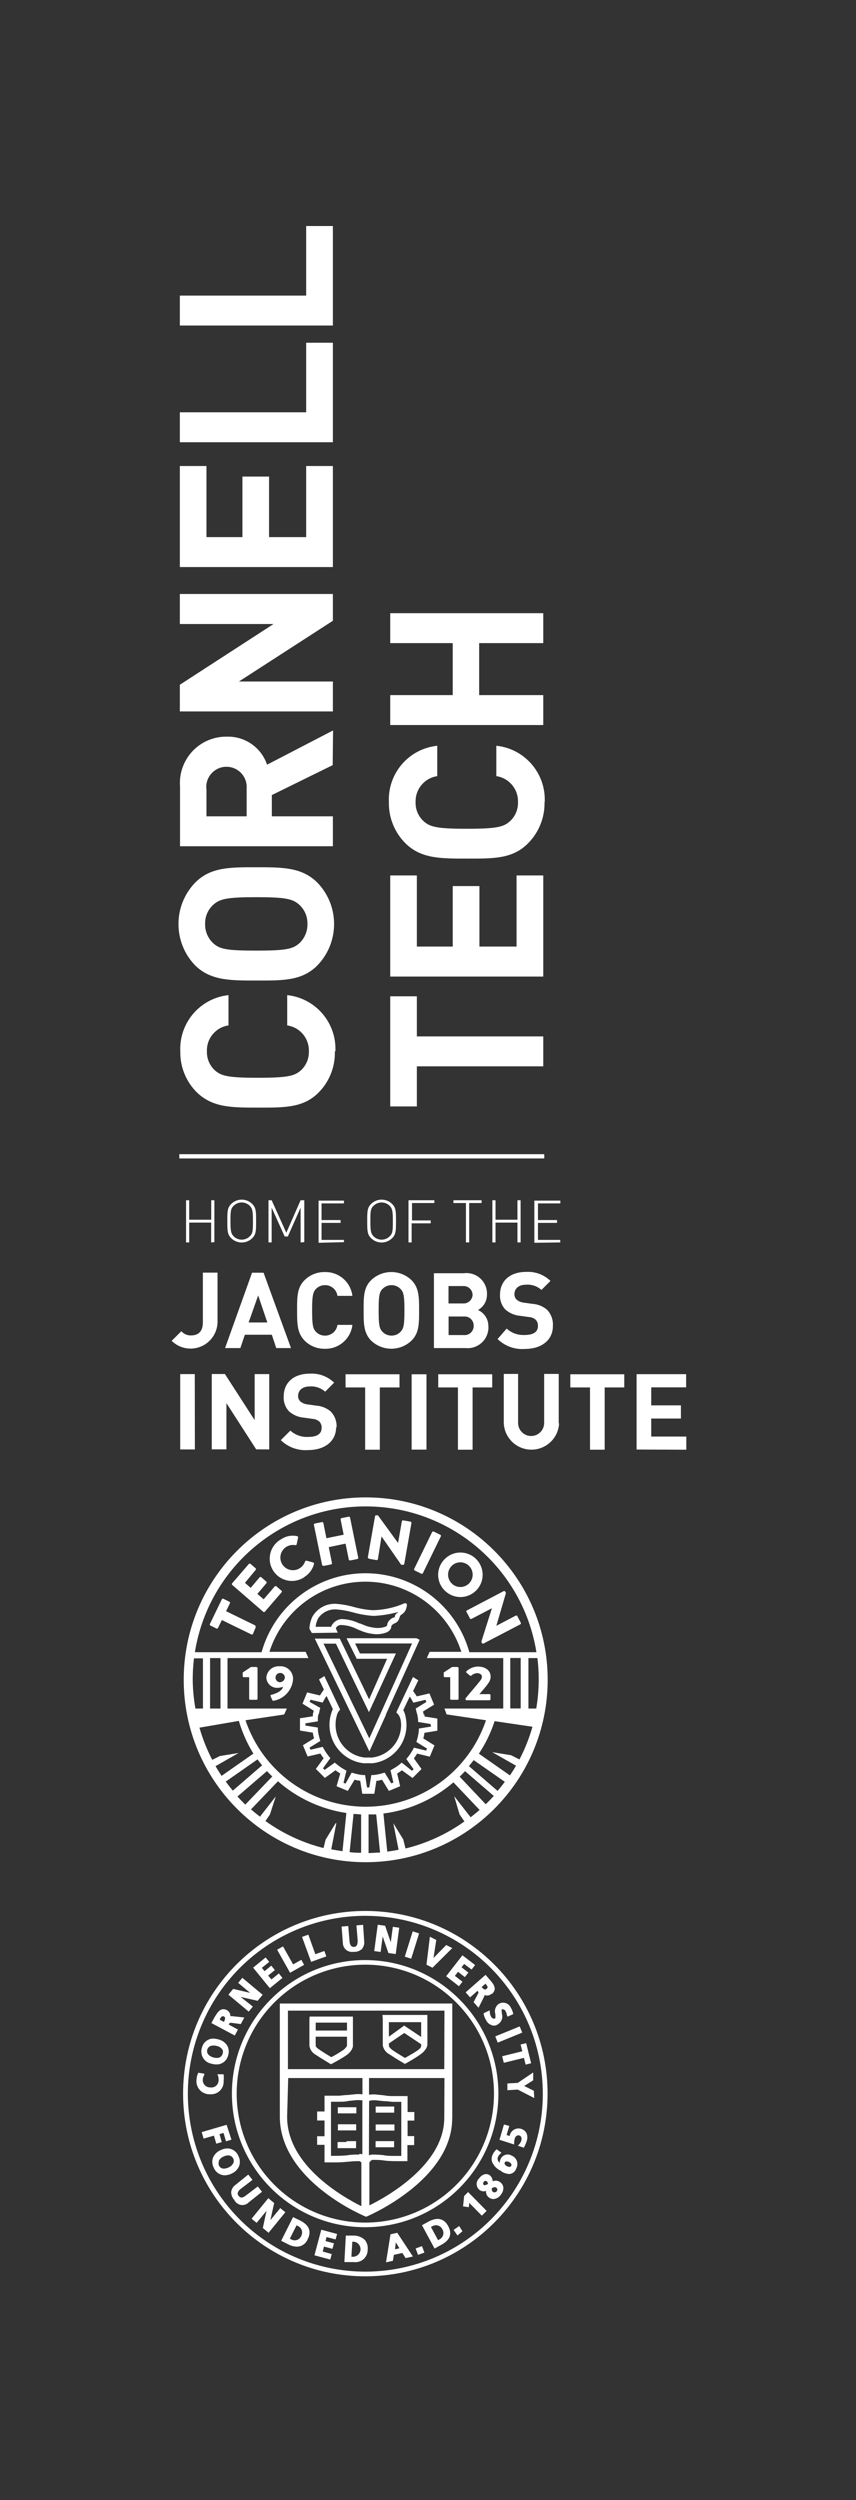 <?xml version="1.0" encoding="UTF-8"?>
<svg width="250px" height="730px" viewBox="0 0 250 730" version="1.1" xmlns="http://www.w3.org/2000/svg" xmlns:xlink="http://www.w3.org/1999/xlink">
    <rect x="0" y="0" width="250" height="730" fill="#333333" stroke="none"/>
    <!-- Generator: Sketch 40.1 (33804) - http://www.bohemiancoding.com/sketch -->
    <title>vertical-white</title>
    <desc>Created with Sketch.</desc>
    <defs></defs>
    <g id="logos" stroke="none" stroke-width="1" fill="none" fill-rule="evenodd">
        <g id="vertical-white" fill="#FFFFFF">
            <g id="Vertical-Cornell-+-Jacobs---Black" transform="translate(50, 66)">
                <g id="Layer_1">
                    <path d="M150.44,357.316 L150.44,353.474 L140.199,353.474 L140.199,348.211 L148.864,348.211 L148.864,344.368 L140.199,344.368 L140.199,339.105 L150.387,339.105 L150.387,335.263 L135.919,335.263 L135.919,357.263 L150.44,357.316 Z M132.322,339.132 L132.322,335.289 L116.567,335.289 L116.567,339.132 L122.317,339.132 L122.317,357.316 L126.597,357.316 L126.597,339.132 L132.322,339.132 Z M113.179,349.658 L113.179,335.184 L108.926,335.184 L108.926,349.5 C108.926,351.607 107.221,353.316 105.118,353.316 C103.015,353.316 101.311,351.607 101.311,349.5 L101.311,335.184 L97.136,335.184 L97.136,349.658 C97.38,353.948 100.922,357.302 105.21,357.302 C109.498,357.302 113.04,353.948 113.284,349.658 L113.179,349.658 Z M93.748,339.132 L93.748,335.289 L77.993,335.289 L77.993,339.132 L83.744,339.132 L83.744,357.316 L88.024,357.316 L88.024,339.132 L93.748,339.132 Z M74.554,335.289 L70.221,335.289 L70.221,357.289 L74.554,357.289 L74.554,335.289 Z M66.676,339.132 L66.676,335.289 L50.921,335.289 L50.921,339.132 L56.646,339.132 L56.646,357.316 L60.926,357.316 L60.926,339.132 L66.676,339.132 Z M48.295,350.816 C48.404,349.092 47.784,347.402 46.589,346.158 C45.407,345.152 43.934,344.552 42.387,344.447 L39.762,344.079 C39.008,344 38.295,343.698 37.713,343.211 C37.284,342.799 37.046,342.227 37.057,341.632 C37.057,340.132 38.16,338.842 40.444,338.842 C42.094,338.718 43.723,339.269 44.961,340.368 L47.586,337.737 C45.695,335.904 43.123,334.949 40.497,335.105 C35.744,335.105 32.856,337.737 32.856,341.789 C32.76,343.393 33.33,344.964 34.431,346.132 C35.62,347.175 37.11,347.811 38.685,347.947 L41.311,348.316 C42.024,348.352 42.706,348.619 43.254,349.079 C43.735,349.577 43.983,350.256 43.937,350.947 C43.937,352.711 42.571,353.579 40.05,353.579 C38.124,353.696 36.232,353.032 34.799,351.737 L32.015,354.526 C34.145,356.601 37.063,357.656 40.024,357.421 C44.619,357.421 48.164,355.026 48.164,350.737 L48.295,350.816 Z M28.628,357.237 L28.628,335.237 L24.374,335.237 L24.374,348.684 L15.683,335.211 L11.849,335.211 L11.849,357.211 L16.129,357.211 L16.129,343.711 L24.821,357.211 L28.628,357.237 Z M6.886,335.237 L2.633,335.237 L2.633,357.237 L6.913,357.237 L6.886,335.237 Z" id="Shape"></path>
                    <path d="M111.473,321.132 C111.585,319.399 110.965,317.699 109.766,316.447 C108.584,315.441 107.111,314.842 105.564,314.737 L102.939,314.368 C102.185,314.291 101.471,313.989 100.891,313.5 C100.461,313.089 100.223,312.516 100.234,311.921 C100.234,310.395 101.337,309.132 103.621,309.132 C105.271,309.008 106.9,309.558 108.138,310.658 L110.764,308.026 C108.872,306.193 106.3,305.239 103.674,305.395 C98.921,305.395 96.033,308.026 96.033,312.079 C95.944,313.673 96.514,315.234 97.608,316.395 C98.797,317.438 100.288,318.074 101.862,318.211 L104.488,318.579 C105.202,318.613 105.884,318.881 106.431,319.342 C106.905,319.834 107.153,320.502 107.114,321.184 C107.114,322.947 105.748,323.816 103.228,323.816 C101.298,323.925 99.405,323.252 97.976,321.947 L95.324,325 C97.453,327.075 100.372,328.13 103.333,327.895 C107.928,327.895 111.473,325.474 111.473,321.211 L111.473,321.132 Z M88.339,321.211 C88.342,321.952 88.033,322.659 87.488,323.16 C86.944,323.661 86.213,323.909 85.477,323.842 L81.013,323.842 L81.013,318.421 L85.477,318.421 C86.213,318.354 86.944,318.602 87.488,319.103 C88.033,319.604 88.342,320.312 88.339,321.053 L88.339,321.211 Z M88.024,311.974 C88.026,312.71 87.721,313.413 87.182,313.913 C86.643,314.413 85.92,314.664 85.188,314.605 L80.987,314.605 L80.987,309.526 L85.188,309.526 C85.92,309.467 86.643,309.718 87.182,310.219 C87.721,310.719 88.026,311.422 88.024,312.158 L88.024,311.974 Z M92.619,321.474 C92.736,319.356 91.534,317.387 89.6,316.526 C91.247,315.612 92.257,313.861 92.225,311.974 C92.295,310.204 91.581,308.494 90.275,307.301 C88.968,306.108 87.202,305.555 85.451,305.789 L76.733,305.789 L76.733,327.632 L85.923,327.632 C87.689,327.826 89.451,327.236 90.745,326.015 C92.038,324.795 92.733,323.068 92.645,321.289 L92.619,321.474 Z M68.12,316.632 C68.12,320.868 67.884,321.895 67.044,322.816 C66.373,323.562 65.42,323.992 64.418,324 C63.363,324.027 62.348,323.595 61.635,322.816 C60.794,321.895 60.584,320.868 60.584,316.632 C60.584,312.395 60.794,311.368 61.635,310.447 C62.346,309.665 63.362,309.233 64.418,309.263 C65.42,309.271 66.373,309.701 67.044,310.447 C67.884,311.368 68.12,312.395 68.12,316.632 L68.12,316.632 Z M72.4,316.632 C72.4,312.816 72.4,310.079 70.221,307.842 C66.912,304.634 61.661,304.634 58.352,307.842 C56.147,310.053 56.199,312.816 56.199,316.632 C56.199,320.447 56.199,323.184 58.352,325.421 C61.661,328.63 66.912,328.63 70.221,325.421 C72.427,323.211 72.4,320.447 72.4,316.632 L72.4,316.632 Z M52.917,320.868 L48.558,320.868 C48.304,322.707 46.707,324.058 44.856,324 C43.857,324.002 42.903,323.582 42.23,322.842 C41.39,321.921 41.153,320.868 41.153,316.632 C41.153,312.395 41.39,311.368 42.23,310.421 C42.903,309.682 43.857,309.261 44.856,309.263 C46.707,309.205 48.304,310.556 48.558,312.395 L52.917,312.395 C52.429,308.326 48.916,305.309 44.829,305.447 C42.616,305.402 40.481,306.267 38.921,307.842 C36.716,310.053 36.768,312.816 36.768,316.632 C36.768,320.447 36.768,323.184 38.921,325.421 C40.476,327.006 42.612,327.881 44.829,327.842 C48.916,327.981 52.429,324.963 52.917,320.895 L52.917,320.868 Z M28.077,320.158 L22.615,320.158 L25.398,312.263 L28.077,320.158 Z M34.983,327.632 L26.974,305.632 L23.613,305.632 L15.735,327.632 L20.199,327.632 L21.512,323.737 L29.39,323.737 L30.676,327.632 L34.983,327.632 Z M13.53,320.395 L13.53,305.605 L9.25,305.605 L9.25,320.184 C9.25,322.816 7.884,323.947 5.784,323.947 C4.707,323.988 3.672,323.532 2.974,322.711 L0.138,325.526 C2.354,327.71 5.644,328.384 8.537,327.246 C11.43,326.109 13.385,323.374 13.53,320.263 L13.53,320.395 Z" id="Shape"></path>
                    <rect id="Rectangle-path" x="2.37" y="271.026" width="106.582" height="1.237"></rect>
                    <path d="M113.626,296.789 L113.626,296.053 L107.114,296.053 L107.114,291.079 L112.68,291.079 L112.68,290.263 L107.114,290.263 L107.114,285.395 L113.652,285.395 L113.652,284.579 L106.063,284.579 L106.063,296.895 L113.626,296.789 Z M102.046,296.789 L102.046,284.474 L101.127,284.474 L101.127,290.158 L94.72,290.158 L94.72,284.474 L93.801,284.474 L93.801,296.789 L94.72,296.789 L94.72,291 L101.127,291 L101.127,296.789 L102.046,296.789 Z M90.65,285.289 L90.65,284.474 L82.431,284.474 L82.431,285.289 L86.081,285.289 L86.081,296.789 L87.026,296.789 L87.026,285.289 L90.65,285.289 Z M76.864,285.289 L76.864,284.474 L69.302,284.474 L69.302,296.789 L70.221,296.789 L70.221,291.211 L75.788,291.211 L75.788,290.368 L70.326,290.368 L70.326,285.289 L76.864,285.289 Z M64.733,290.553 C64.733,293.184 64.733,294.158 63.788,295.026 C62.49,296.304 60.411,296.304 59.114,295.026 C58.247,294.132 58.169,293.184 58.169,290.553 C58.169,287.921 58.169,286.947 59.114,286.079 C60.411,284.802 62.49,284.802 63.788,286.079 C64.654,286.974 64.733,287.921 64.733,290.553 L64.733,290.553 Z M65.652,290.553 C65.652,287.763 65.652,286.684 64.523,285.553 C62.817,283.874 60.084,283.874 58.379,285.553 C57.249,286.684 57.249,287.763 57.249,290.553 C57.249,293.342 57.249,294.421 58.379,295.553 C60.084,297.231 62.817,297.231 64.523,295.553 C65.652,294.421 65.652,293.342 65.652,290.553 L65.652,290.553 Z M50.449,296.711 L50.449,296.053 L43.91,296.053 L43.91,291.079 L49.477,291.079 L49.477,290.263 L43.91,290.263 L43.91,285.395 L50.449,285.395 L50.449,284.579 L43.044,284.579 L43.044,296.895 L50.449,296.711 Z M38.869,296.711 L38.869,284.474 L37.792,284.474 L33.617,293.974 L29.337,284.474 L28.418,284.474 L28.418,296.789 L29.337,296.789 L29.337,286.632 L33.145,295.053 L34.064,295.053 L37.792,286.632 L37.792,296.789 L38.869,296.711 Z M23.875,290.553 C23.875,293.184 23.875,294.158 22.93,295.026 C21.633,296.304 19.553,296.304 18.256,295.026 C17.39,294.132 17.311,293.184 17.311,290.553 C17.311,287.921 17.311,286.947 18.256,286.079 C19.553,284.802 21.633,284.802 22.93,286.079 C23.797,286.974 23.875,287.921 23.875,290.553 L23.875,290.553 Z M24.794,290.553 C24.794,287.763 24.794,286.684 23.665,285.553 C21.96,283.874 19.227,283.874 17.521,285.553 C16.392,286.684 16.392,287.763 16.392,290.553 C16.392,293.342 16.392,294.421 17.521,295.553 C19.227,297.231 21.96,297.231 23.665,295.553 C24.794,294.421 24.794,293.342 24.794,290.553 L24.794,290.553 Z M12.611,296.711 L12.611,284.474 L11.692,284.474 L11.692,290.158 L5.258,290.158 L5.258,284.474 L4.339,284.474 L4.339,296.789 L5.258,296.789 L5.258,291 L11.665,291 L11.665,296.789 L12.611,296.711 Z" id="Shape"></path>
                    <path d="M104.33,432.895 L104.33,418.158 L106.956,418.158 C107.555,423.061 107.44,428.025 106.615,432.895 L104.33,432.895 Z M101.705,447.763 L99.263,446.526 L93.748,445.632 L93.748,445.632 L100.707,449.579 C100.155,450.553 99.551,451.5 98.921,452.421 L89.862,446.079 C91.814,443.134 93.36,439.939 94.457,436.579 L105.512,438.211 C104.584,441.488 103.325,444.662 101.757,447.684 L101.705,447.763 Z M91.858,460.842 L84.243,452.789 C84.786,452.263 85.311,451.728 85.818,451.184 L94.221,458.421 C93.468,459.246 92.68,460.053 91.858,460.842 L91.858,460.842 Z M19.753,436.5 C20.742,439.859 22.172,443.072 24.007,446.053 L14.711,452.553 C14.107,451.632 13.503,450.684 12.952,449.711 L19.7,445.868 L19.7,445.868 L14.212,446.763 L11.98,447.868 C10.426,444.87 9.177,441.723 8.252,438.474 L19.753,436.5 Z M6.282,424.474 C6.278,422.389 6.401,420.306 6.65,418.237 L9.276,418.237 L9.276,432.895 L7.07,432.895 C6.576,430.114 6.312,427.298 6.282,424.474 L6.282,424.474 Z M14.396,432.895 L11.35,432.895 L11.35,418.158 L14.396,418.158 L14.396,432.895 Z M57.643,463.816 L59.875,463.816 L61.004,474.947 C59.902,474.947 58.772,475.079 57.643,475.105 L57.643,463.816 Z M53.258,463.658 L55.464,463.816 L55.464,475 C54.335,475 53.232,475 52.103,474.816 L53.258,463.658 Z M15.945,454.211 L25.215,447.737 C25.635,448.342 26.107,448.895 26.554,449.474 L17.994,456.868 C17.276,456.009 16.593,455.132 15.945,454.237 L15.945,454.211 Z M19.411,458.526 L27.972,451.158 C28.471,451.711 28.996,452.211 29.521,452.737 L21.643,460.947 C20.838,460.175 20.059,459.368 19.306,458.526 L19.411,458.526 Z M48.007,466.421 L45.092,471.184 L44.488,473.632 C38.39,472.089 32.636,469.411 27.525,465.737 L28.838,463.816 L30.545,458.553 L30.545,458.553 L25.924,464.474 C25.048,463.789 24.173,463.079 23.298,462.342 L31.175,454.132 C36.814,459.073 43.749,462.288 51.158,463.395 L50.029,474.553 C48.926,474.395 47.832,474.211 46.746,474 L48.243,466.316 L48.007,466.421 Z M84.217,463.789 L85.635,465.868 C80.452,469.568 74.616,472.248 68.435,473.763 L67.779,471.132 L64.864,466.368 L64.864,466.368 L66.414,474.132 C65.311,474.342 64.234,474.526 63.105,474.684 L61.976,463.553 C69.534,462.58 76.644,459.415 82.431,454.447 L90.072,462.5 C89.232,463.237 88.365,463.947 87.446,464.632 L82.641,458.474 L82.641,458.474 L84.217,463.789 Z M95.324,456.947 L86.947,449.711 C87.42,449.132 87.884,448.544 88.339,447.947 L97.424,454.289 C96.768,455.211 96.059,456.079 95.35,456.921 L95.324,456.947 Z M80.435,434.605 L91.937,436.316 C86.841,451.407 72.713,461.563 56.816,461.563 C40.919,461.563 26.791,451.407 21.696,436.316 L32.987,434.632 L33.775,432.895 L16.444,432.895 L16.444,418.158 L40.077,418.158 L39.263,416.342 L28.681,416.342 C32.586,404.131 43.916,395.847 56.711,395.847 C69.506,395.847 80.836,404.131 84.742,416.342 L75.473,416.342 L74.659,418.158 L96.978,418.158 L96.978,432.895 L79.805,432.895 L80.435,434.605 Z M102.072,432.868 L99.026,432.868 L99.026,418.132 L102.072,418.132 L102.072,432.868 Z M56.777,373.868 C81.582,373.862 102.722,391.904 106.667,416.447 L87.079,416.447 C83.267,402.813 70.866,393.388 56.737,393.388 C42.609,393.388 30.208,402.813 26.396,416.447 L6.913,416.447 C10.858,391.904 31.998,373.862 56.803,373.868 L56.777,373.868 Z M56.803,371.237 C27.451,371.237 3.657,395.084 3.657,424.5 C3.657,453.916 27.451,477.763 56.803,477.763 C86.155,477.763 109.95,453.916 109.95,424.5 C109.95,395.084 86.155,371.237 56.803,371.237 L56.803,371.237 Z" id="Shape"></path>
                    <path d="M24.663,408.684 L16.024,404.474 L17.153,402.158 C17.229,401.991 17.16,401.793 16.996,401.711 L15.236,400.842 C15.069,400.766 14.872,400.836 14.79,401 L11.298,408.211 C11.222,408.378 11.291,408.575 11.455,408.658 L13.215,409.526 C13.382,409.602 13.579,409.533 13.661,409.368 L14.79,407.053 L23.429,411.263 C23.596,411.339 23.793,411.27 23.875,411.105 L24.663,409.211 C24.739,409.043 24.669,408.846 24.506,408.763" id="Shape"></path>
                    <path d="M26.869,404.632 C27.001,404.759 27.209,404.759 27.341,404.632 L32.225,398.974 C32.352,398.841 32.352,398.632 32.225,398.5 L30.729,397.211 C30.597,397.084 30.388,397.084 30.256,397.211 L27,401 L25.162,399.421 L27.788,396.316 C27.915,396.183 27.915,395.974 27.788,395.842 L26.317,394.553 C26.185,394.426 25.977,394.426 25.845,394.553 L23.219,397.658 L21.538,396.184 L24.663,392.421 C24.79,392.289 24.79,392.08 24.663,391.947 L23.166,390.658 C23.034,390.531 22.826,390.531 22.694,390.658 L17.81,396.316 C17.683,396.448 17.683,396.657 17.81,396.789 L26.869,404.632 Z" id="Shape"></path>
                    <path d="M38.921,394.447 C40.309,393.599 41.309,392.238 41.705,390.658 C41.742,390.478 41.641,390.299 41.468,390.237 L39.499,389.711 C39.329,389.687 39.165,389.786 39.105,389.947 C38.817,390.779 38.252,391.486 37.503,391.947 C35.778,393.023 33.509,392.493 32.436,390.763 C31.362,389.034 31.891,386.76 33.617,385.684 C34.399,385.193 35.336,385.015 36.243,385.184 C36.327,385.208 36.416,385.196 36.491,385.151 C36.566,385.106 36.618,385.033 36.637,384.947 L37.057,382.974 C37.08,382.879 37.062,382.779 37.007,382.698 C36.952,382.618 36.865,382.565 36.768,382.553 C35.182,382.212 33.526,382.525 32.173,383.421 C30.053,384.569 28.743,386.801 28.771,389.216 C28.8,391.631 30.162,393.831 32.309,394.929 C34.455,396.027 37.032,395.841 39,394.447" id="Shape"></path>
                    <path d="M44.593,391.237 L46.694,390.816 C46.873,390.776 46.989,390.602 46.956,390.421 L46.011,385.763 L50.921,384.737 L51.867,389.395 C51.906,389.574 52.08,389.69 52.26,389.658 L54.361,389.237 C54.533,389.187 54.644,389.02 54.624,388.842 L52.234,377.132 C52.195,376.952 52.021,376.836 51.84,376.868 L49.74,377.289 C49.561,377.329 49.445,377.503 49.477,377.684 L50.37,382.132 L45.328,383.158 L44.436,378.711 C44.396,378.531 44.222,378.415 44.042,378.447 L41.941,378.868 C41.762,378.908 41.646,379.082 41.678,379.263 L44.068,390.947 C44.107,391.127 44.281,391.243 44.462,391.211" id="Shape"></path>
                    <path d="M57.88,389.184 L59.98,389.553 C60.071,389.568 60.164,389.546 60.238,389.491 C60.312,389.437 60.361,389.354 60.374,389.263 L61.425,382.632 L61.425,382.632 L67.175,390.921 L67.385,390.921 L67.674,390.921 C67.854,390.954 68.028,390.837 68.068,390.658 L70.169,378.711 C70.186,378.525 70.062,378.355 69.88,378.316 L67.753,377.947 C67.662,377.932 67.569,377.954 67.495,378.009 C67.421,378.063 67.372,378.146 67.359,378.237 L66.256,384.553 L66.256,384.553 L60.374,376.474 L59.928,376.474 C59.747,376.441 59.573,376.557 59.534,376.737 L57.433,388.711 C57.416,388.896 57.54,389.066 57.722,389.105" id="Shape"></path>
                    <path d="M71.114,392.579 L73.057,393.526 C73.224,393.602 73.421,393.533 73.503,393.368 L78.755,382.605 C78.831,382.438 78.761,382.24 78.597,382.158 L76.654,381.211 C76.487,381.134 76.29,381.204 76.208,381.368 L70.956,392.132 C70.893,392.299 70.96,392.488 71.114,392.579" id="Shape"></path>
                    <path d="M81.748,391.421 C82.71,390.325 84.236,389.918 85.614,390.391 C86.992,390.863 87.95,392.122 88.04,393.578 C88.13,395.035 87.336,396.402 86.027,397.042 C84.718,397.682 83.153,397.468 82.063,396.5 C80.595,395.176 80.454,392.917 81.748,391.421 M80.147,398.684 C82.106,400.441 84.93,400.838 87.296,399.69 C89.662,398.542 91.103,396.077 90.944,393.447 C90.786,390.817 89.058,388.543 86.571,387.69 C84.084,386.836 81.329,387.572 79.595,389.553 C78.455,390.834 77.871,392.519 77.975,394.233 C78.078,395.948 78.86,397.55 80.147,398.684" id="Shape"></path>
                    <path d="M86.238,404.658 L87.236,406.553 C87.276,406.639 87.349,406.704 87.438,406.734 C87.528,406.764 87.626,406.756 87.709,406.711 L93.67,403.605 L93.67,403.605 L90.624,413.237 C90.602,413.323 90.602,413.414 90.624,413.5 L90.755,413.763 C90.837,413.927 91.034,413.997 91.201,413.921 L101.941,408.316 C102.027,408.276 102.092,408.203 102.122,408.113 C102.152,408.023 102.143,407.925 102.098,407.842 L101.101,405.921 C101.061,405.835 100.988,405.769 100.898,405.739 C100.809,405.71 100.711,405.718 100.628,405.763 L94.956,408.737 L94.956,408.737 L97.766,399.158 L97.556,398.763 C97.473,398.599 97.276,398.529 97.109,398.605 L86.37,404.237 C86.202,404.33 86.134,404.536 86.212,404.711" id="Shape"></path>
                    <path d="M42.755,406.816 C43.916,404.89 46.057,403.782 48.295,403.947 C49.922,404.08 51.531,404.371 53.101,404.816 C55.054,405.369 57.061,405.713 59.088,405.842 C61.512,405.733 63.916,405.353 66.256,404.711 C66.256,404.895 65.757,405.079 65.495,405.474 C65.421,405.636 65.359,405.803 65.311,405.974 L65.311,406.184 L65.022,406.342 L64.864,406.342 C64.327,406.57 63.857,406.933 63.499,407.395 C63.334,407.64 63.202,407.905 63.105,408.184 L63.105,408.526 C63.021,408.713 62.871,408.863 62.685,408.947 C61.849,409.271 60.954,409.414 60.059,409.368 L60.059,409.368 C58.92,409.304 57.797,409.074 56.724,408.684 L55.096,408.026 L54.913,408.026 C53.332,407.249 51.604,406.819 49.845,406.763 L49.845,406.763 C48.444,406.837 47.214,407.721 46.694,409.026 L42.177,409.026 C42.246,408.296 42.442,407.584 42.755,406.921 L42.755,406.816 Z M48.663,410.737 C48.43,410.317 48.237,409.877 48.085,409.421 C48.383,408.816 49.016,408.452 49.687,408.5 C51.249,408.564 52.779,408.958 54.177,409.658 L54.519,409.816 L56.015,410.421 C57.248,410.866 58.54,411.123 59.849,411.184 L59.849,411.184 C60.965,411.216 62.075,411.01 63.105,410.579 C63.598,410.315 63.993,409.9 64.234,409.395 L64.234,409.211 L64.234,409.026 L64.234,409.026 C64.277,408.878 64.338,408.737 64.418,408.605 C64.66,408.332 64.967,408.124 65.311,408 C65.617,407.874 65.894,407.686 66.125,407.447 C66.255,407.308 66.361,407.148 66.44,406.974 L66.571,406.632 C66.651,406.451 66.721,406.267 66.781,406.079 C66.842,405.803 67.026,405.57 67.28,405.447 C67.634,405.224 67.946,404.939 68.199,404.605 C68.443,404.248 68.612,403.845 68.698,403.421 L68.698,403.421 C68.698,403.421 69.013,402.632 68.698,402.263 C68.383,401.895 67.569,402.421 67.569,402.421 L67.438,402.421 L67.123,402.579 C64.461,403.59 61.645,404.133 58.799,404.184 C56.879,404.045 54.979,403.71 53.127,403.184 L53.127,403.184 C51.471,402.725 49.773,402.434 48.059,402.316 C45.239,402.191 42.589,403.666 41.206,406.132 C40.709,407.217 40.424,408.387 40.366,409.579 L41.074,410.842 L48.663,410.737 Z" id="Shape"></path>
                    <path d="M24.821,420.763 L23.298,420.763 L20.882,422.368 C20.862,422.437 20.862,422.51 20.882,422.579 L20.882,423.474 C20.896,423.623 21.021,423.737 21.171,423.737 L22.773,423.737 L22.773,430.079 C22.779,430.156 22.816,430.227 22.875,430.276 C22.935,430.326 23.011,430.349 23.088,430.342 L24.926,430.342 C25.076,430.343 25.201,430.228 25.215,430.079 L25.215,421.053 C25.201,420.903 25.076,420.789 24.926,420.789" id="Shape"></path>
                    <path d="M31.595,425.211 C30.885,425.085 30.395,424.429 30.475,423.711 C30.555,422.993 31.177,422.461 31.897,422.496 C32.617,422.531 33.186,423.12 33.197,423.842 C33.127,424.661 32.413,425.271 31.595,425.211 M31.595,420.553 C29.659,420.415 27.969,421.853 27.788,423.789 C27.8,424.642 28.162,425.451 28.787,426.029 C29.413,426.606 30.248,426.9 31.096,426.842 C31.633,426.823 32.164,426.725 32.672,426.553 C32.331,428 30.046,428.658 29.337,428.868 C28.996,428.868 28.969,429.105 29.022,429.289 L29.495,430.368 C29.53,430.472 29.606,430.556 29.706,430.601 C29.805,430.646 29.919,430.648 30.02,430.605 C33.053,430.016 35.326,427.48 35.587,424.395 C35.645,423.331 35.237,422.294 34.471,421.556 C33.704,420.818 32.654,420.451 31.595,420.553" id="Shape"></path>
                    <path d="M83.534,420.763 L82.011,420.763 L79.595,422.368 C79.575,422.437 79.575,422.51 79.595,422.579 L79.595,423.474 C79.609,423.623 79.734,423.737 79.884,423.737 L81.486,423.737 L81.486,430.079 C81.492,430.156 81.529,430.227 81.589,430.276 C81.648,430.326 81.724,430.349 81.801,430.342 L83.639,430.342 C83.789,430.343 83.914,430.228 83.928,430.079 L83.928,421.053 C83.914,420.903 83.789,420.789 83.639,420.789" id="Shape"></path>
                    <path d="M93.276,423.474 C93.276,421.895 91.884,420.632 89.521,420.632 C88.285,420.674 87.107,421.17 86.212,422.026 C86.157,422.071 86.124,422.139 86.124,422.211 C86.124,422.282 86.157,422.35 86.212,422.395 L87.21,423.263 C87.347,423.378 87.546,423.378 87.683,423.263 C88.12,422.85 88.685,422.599 89.284,422.553 C90.203,422.553 90.755,423.026 90.755,423.579 C90.731,423.974 90.584,424.351 90.335,424.658 C89.363,425.921 86.895,428.763 85.95,429.921 L85.95,430.211 C85.956,430.287 85.993,430.358 86.052,430.408 C86.112,430.457 86.188,430.481 86.265,430.474 L92.934,430.474 C93.09,430.476 93.224,430.364 93.249,430.211 L93.249,428.947 C93.224,428.794 93.09,428.682 92.934,428.684 L90.02,428.684 C90.807,427.763 92.147,426.237 92.645,425.447 C93.05,424.917 93.28,424.273 93.302,423.605" id="Shape"></path>
                    <path d="M61.004,434.658 L57.853,441.605 L54.492,434.658 L44.488,413.947 L48.112,413.947 L57.748,433.947 L65.495,417.105 L65.626,416.816 L55.123,416.816 L53.705,413.895 L70.352,413.895 L61.004,434.658 Z M54.177,418.368 L63.053,418.368 L57.801,430.211 L49.241,412.474 L49.241,412.474 L41.941,412.474 L52.733,434.763 L57.696,445.026 L57.88,445.421 L62.711,434.763 L62.711,434.605 L72.558,412.816 L71.613,412.368 L51.21,412.368 L54.177,418.368 Z" id="Shape"></path>
                    <path d="M75.919,438.158 L72.322,438.737 L72.322,439.395 C72.229,440.286 72.053,441.168 71.797,442.026 L71.613,442.658 L74.711,444.579 L74.449,445.184 L70.904,444.316 L70.589,444.895 C70.157,445.683 69.656,446.432 69.092,447.132 L68.672,447.632 L70.799,450.605 L70.326,451.079 L67.333,448.684 L66.834,449.105 C66.137,449.672 65.39,450.175 64.602,450.605 L64.05,450.921 L64.891,454.5 L64.26,454.737 L62.344,451.605 L61.713,451.789 C60.855,452.042 59.977,452.218 59.088,452.316 L58.457,452.316 L57.853,455.947 L57.197,455.947 L56.619,452.316 L55.963,452.316 C55.074,452.219 54.195,452.043 53.337,451.789 L52.707,451.605 L50.921,454.816 L50.317,454.579 L51.184,451.026 L50.606,450.711 C49.826,450.281 49.087,449.779 48.4,449.211 L47.77,448.684 L44.803,450.816 L44.33,450.342 L46.484,447.368 L46.064,446.868 C45.501,446.177 45.001,445.437 44.567,444.658 L44.252,444.079 L40.681,444.921 L40.418,444.289 L43.543,442.368 L43.359,441.737 C43.107,440.877 42.932,439.996 42.834,439.105 L42.834,438.447 L39.21,437.868 L39.21,437.211 L42.834,436.632 L42.834,435.974 C42.834,435.474 42.834,435 43.07,434.5 C43.306,434 43.254,433.737 43.359,433.342 L43.543,432.711 L40.418,430.947 L40.681,430.316 L44.225,431.158 L44.541,430.579 C44.74,430.2 44.96,429.831 45.197,429.474 L45.381,429.237 L47.219,433.053 L47.035,433.447 C45.741,436.676 46.004,440.321 47.748,443.329 C49.493,446.337 52.523,448.371 55.963,448.842 C56.478,448.885 56.997,448.885 57.512,448.842 L57.512,448.842 C58.027,448.893 58.546,448.893 59.061,448.842 C64.611,448.043 68.729,443.276 68.724,437.658 C68.707,436.636 68.566,435.619 68.304,434.632 C68.179,434.183 68.003,433.75 67.779,433.342 L67.779,433.342 L69.67,429.395 C69.936,429.785 70.182,430.189 70.405,430.605 L70.72,431.184 L74.265,430.342 L74.527,430.974 L71.403,432.895 L71.586,433.526 C71.586,433.895 71.797,434.289 71.875,434.684 C71.981,435.171 72.06,435.663 72.112,436.158 L72.112,436.816 L75.709,437.395 L75.919,438.158 Z M73.74,434.763 C73.74,434.421 73.608,434.079 73.53,433.763 L76.786,431.763 L75.42,428.474 L71.718,429.342 C71.451,428.898 71.162,428.467 70.851,428.053 L70.641,427.789 L72.164,424.658 L70.615,423.684 L65.993,433.474 L65.757,434.053 C65.983,434.238 66.186,434.45 66.361,434.684 C66.572,434.984 66.74,435.311 66.86,435.658 L66.86,435.658 C66.912,435.813 66.955,435.972 66.991,436.132 C67.095,436.687 67.148,437.251 67.149,437.816 C67.06,442.578 63.511,446.56 58.799,447.184 L58.799,447.184 C58.397,447.225 57.992,447.225 57.591,447.184 C57.163,447.218 56.732,447.218 56.304,447.184 L56.304,447.184 C51.554,446.528 48.014,442.463 48.007,437.658 C47.987,436.768 48.102,435.881 48.348,435.026 C48.493,434.335 48.84,433.703 49.346,433.211 L44.724,423.421 L43.175,424.395 L44.593,427.342 C44.252,427.816 43.7,428.632 43.438,429.079 L39.709,428.184 L38.344,431.474 L41.6,433.5 C41.6,433.842 41.442,434.158 41.39,434.5 C41.337,434.842 41.39,434.921 41.39,435.158 L37.608,435.737 L37.608,439.316 L41.39,439.947 C41.39,440.5 41.573,441.053 41.731,441.605 L38.475,443.605 L39.84,446.895 L43.569,446.026 C43.858,446.5 44.173,446.974 44.514,447.421 L42.256,450.526 L44.882,453.158 L47.98,450.921 C48.427,451.261 48.892,451.577 49.372,451.868 L48.295,455.579 L51.578,456.947 L53.547,453.684 C54.092,453.821 54.644,453.926 55.201,454 L55.805,457.789 L59.324,457.789 L59.928,454 C60.479,454 61.031,453.816 61.582,453.684 L63.578,456.947 L66.86,455.579 L65.993,451.868 C66.474,451.578 66.939,451.262 67.385,450.921 L70.484,453.184 L73.109,450.553 L70.877,447.447 C71.216,446.999 71.532,446.533 71.823,446.053 L75.525,446.947 L76.891,443.658 L73.635,441.632 C73.776,441.085 73.89,440.532 73.976,439.974 L77.731,439.368 L77.731,435.816 L73.976,435.211 L73.976,434.553 L73.74,434.763 Z" id="Shape"></path>
                    <path d="M109.923,545.342 C109.923,515.882 86.094,492 56.698,492 C27.303,492 3.473,515.882 3.473,545.342 C3.473,574.802 27.303,598.684 56.698,598.684 C86.082,598.655 109.894,574.79 109.923,545.342 L109.923,545.342 Z M108.532,545.342 C108.542,566.355 95.92,585.305 76.552,593.354 C57.184,601.403 34.885,596.965 20.055,582.11 C5.226,567.255 0.786,544.91 8.808,525.495 C16.829,506.08 35.731,493.421 56.698,493.421 C85.313,493.45 108.503,516.691 108.532,545.368 L108.532,545.342 Z M105.906,544.5 L103.096,543.105 L105.722,541.447 L105.722,539.158 L101.206,542.211 L98.186,542.368 L98.186,544.342 L101.206,544.158 L106.037,546.632 L105.906,544.5 Z M103.516,536.868 L105.118,536.474 L103.674,530.605 L102.046,531 L102.545,532.974 L96.663,534.421 L97.136,536.342 L103.017,534.895 L103.516,536.868 Z M95.376,530.447 L102.519,527.526 L101.783,525.711 L94.641,528.632 L95.376,530.447 Z M98.265,522.868 L99.866,522.132 L99.866,521.921 C99.731,521.327 99.5,520.758 99.184,520.237 C98.894,519.593 98.344,519.104 97.672,518.893 C97,518.682 96.269,518.769 95.665,519.132 C94.726,519.791 94.322,520.984 94.667,522.079 C94.667,522.816 94.825,523.237 94.51,523.421 C94.195,523.605 93.643,523.263 93.433,522.895 C93.183,522.444 93.047,521.937 93.039,521.421 L93.039,521.026 L91.28,521.842 L91.28,522.237 C91.416,522.802 91.637,523.344 91.937,523.842 C92.364,524.774 93.255,525.406 94.273,525.5 C94.742,525.465 95.19,525.291 95.56,525 C96.534,524.331 96.942,523.093 96.558,521.974 C96.558,521.316 96.4,520.895 96.558,520.737 C96.687,520.703 96.823,520.703 96.952,520.737 C97.243,520.773 97.499,520.95 97.635,521.211 C97.855,521.61 97.997,522.047 98.055,522.5 L98.265,522.868 Z M93.696,516.211 C95.35,514.737 94.037,513.237 93.066,512.105 L91.805,510.658 L86.002,515.763 L87.289,517.237 L89.521,515.263 L89.521,515.421 C89.81,515.763 89.81,515.895 89.521,516.342 L88.313,518.632 L89.757,520.263 L91.306,517.184 C91.409,516.986 91.48,516.773 91.516,516.553 C92.2,516.833 92.984,516.701 93.538,516.211 L93.696,516.211 Z M92.33,514.368 C92.313,514.528 92.226,514.672 92.094,514.763 C91.982,514.875 91.832,514.941 91.674,514.947 C91.359,514.947 90.991,514.605 90.729,514.316 L90.729,514.158 L91.779,513.237 L91.91,513.395 C92.173,513.711 92.462,514.079 92.435,514.368 L92.33,514.368 Z M87.735,509.105 L88.759,507.789 L85.057,504.947 L80.304,511.053 L84.033,513.974 L85.057,512.658 L82.851,510.947 L83.77,509.763 L85.766,511.316 L86.79,510 L84.794,508.447 L85.556,507.474 L87.735,509.105 Z M76.313,508.579 L82.09,502.842 L80.33,501.947 L76.602,505.737 L77.416,500.474 L75.551,499.526 L74.554,507.684 L76.313,508.579 Z M70.09,505.947 L72.4,498.553 L70.536,497.947 L68.225,505.342 L70.09,505.947 Z M65.573,504.579 L66.597,496.895 L64.733,496.632 L64.129,501.158 L62.475,496.316 L60.322,496.026 L59.298,503.711 L61.162,503.974 L61.766,499.447 L63.446,504.289 L65.573,504.579 Z M56.567,506.342 C35.085,506.386 17.702,523.866 17.731,545.395 C17.76,566.923 35.19,584.357 56.672,584.342 C78.153,584.328 95.56,566.871 95.56,545.342 C95.531,523.836 78.157,506.4 56.698,506.342 L56.567,506.342 Z M94.273,545.342 C94.273,560.573 85.119,574.305 71.078,580.133 C57.037,585.962 40.875,582.74 30.128,571.97 C19.382,561.2 16.167,545.003 21.983,530.931 C27.799,516.859 41.5,507.684 56.698,507.684 C77.438,507.713 94.245,524.556 94.273,545.342 L94.273,545.342 Z M82.09,552.711 L82.09,519.026 L31.727,519.026 L31.727,552.105 C31.727,559.789 36.033,567.237 44.173,573.684 C47.95,576.654 52.077,579.146 56.462,581.105 L56.908,581.289 L57.381,581.105 C61.735,579.12 65.842,576.63 69.617,573.684 C77.757,567.289 82.063,560.026 82.063,552.632 L82.09,552.711 Z M57.801,547.5 L58.247,547.342 C58.927,547.244 59.616,547.244 60.295,547.342 L62.081,547.526 C63.079,547.526 63.945,547.711 64.707,547.737 L67.201,547.737 L67.201,563.526 L65.468,563.526 C63.998,563.526 63.026,563.526 62.055,563.316 C61,563.198 59.939,563.136 58.877,563.132 C58.489,563.13 58.104,563.211 57.748,563.368 L57.801,547.5 Z M34.169,540.789 L55.858,540.789 L55.858,545.553 C55.048,545.437 54.226,545.437 53.416,545.553 L51.604,545.737 C50.632,545.737 49.792,545.921 48.978,545.947 L44.777,545.947 L44.777,550.553 L42.624,550.553 L42.624,553.184 L44.777,553.184 L44.777,557.789 L42.624,557.789 L42.624,560.289 L44.777,560.289 L44.777,565.421 L45.617,565.421 L48.243,565.421 C49.661,565.421 50.869,565.289 51.762,565.211 C52.654,565.132 53.573,565.053 54.702,565.053 C55.046,565.021 55.377,565.196 55.543,565.5 L55.543,565.632 L55.543,578.211 C50.291,575.579 33.853,566.395 33.853,552.158 L34.169,540.789 Z M54.939,563.132 L54.939,563.132 C53.705,563.132 52.812,563.132 51.814,563.289 C50.816,563.447 49.871,563.474 48.4,563.5 L46.667,563.5 L46.667,547.711 L49.162,547.711 C49.95,547.711 50.816,547.711 51.788,547.474 L53.6,547.289 C54.262,547.2 54.933,547.2 55.595,547.289 L55.832,547.289 L55.832,563.079 C55.545,562.975 55.243,562.921 54.939,562.921 L54.939,563.132 Z M79.753,538.184 L34.09,538.184 L34.09,521.105 L79.805,521.105 L79.753,538.184 Z M79.753,552.395 C79.753,566.184 62.842,575.526 57.88,577.974 L57.88,565.421 L58.116,565.158 C58.302,564.845 58.646,564.662 59.009,564.684 C60.164,564.684 61.031,564.684 62.002,564.842 C62.974,565 63.998,565.026 65.521,565.053 C67.044,565.079 68.147,565.053 68.147,565.053 L68.987,565.053 L68.987,560.368 L70.956,560.368 L70.956,557.737 L69.039,557.737 L69.039,553.211 L71.009,553.211 L71.009,550.711 L69.039,550.711 L69.039,546.053 L64.812,546.053 C64.103,546.053 63.263,546.053 62.186,545.842 L60.4,545.658 C59.53,545.528 58.645,545.528 57.775,545.658 L57.775,545.658 L57.775,540.789 L79.805,540.789 L79.753,552.395 Z M40.366,523.711 L40.366,531.421 C40.564,532.556 41.284,533.531 42.309,534.053 C43.832,535.079 46.142,536.421 46.221,536.5 L46.667,536.763 L47.114,536.526 C47.114,536.526 49.74,535.132 51.236,534.079 C52.733,533.026 53.074,531.789 53.074,531.447 L53.074,523.737 L53.074,522.842 L40.418,522.842 L40.366,523.711 Z M51.315,526.921 L42.204,526.921 L42.204,524.605 L51.341,524.605 L51.341,526.921 L51.315,526.921 Z M42.177,528.711 L51.341,528.711 L51.341,531.342 C51.341,531.5 50.764,532.263 50.291,532.579 C49.188,533.316 47.665,534.263 46.746,534.684 C46.011,534.237 44.462,533.316 43.359,532.553 C42.256,531.789 42.23,531.605 42.204,531.263 C42.177,530.921 42.204,530.079 42.204,528.632 L42.177,528.711 Z M61.792,523.368 L61.792,531.263 C62.017,532.402 62.753,533.373 63.788,533.895 C65.363,534.947 67.7,536.342 67.805,536.395 L68.252,536.658 L68.698,536.421 C68.698,536.421 71.324,534.974 72.926,533.789 C74.527,532.605 74.79,531.421 74.816,531.158 C74.842,530.895 74.816,526.737 74.816,523.263 L74.816,522.368 L61.687,522.368 L61.792,523.368 Z M63.578,530.684 L68.068,527.632 L73.004,530.921 L73.004,531.447 C73.004,531.921 72.4,532.395 71.928,532.737 C70.799,533.5 69.092,534.474 68.278,534.921 C67.516,534.474 65.915,533.5 64.786,532.737 C64.444,532.5 63.63,531.895 63.578,531.368 L63.578,530.895 L63.578,530.684 Z M63.578,524.474 L73.004,524.474 L73.004,528.789 L68.042,525.474 L63.578,528.711 L63.578,524.5 L63.578,524.474 Z M54.02,556.079 L54.02,554.289 L53.547,554.289 L52.681,554.289 L51.315,554.289 L48.689,554.289 L48.689,556.079 L51.315,556.079 L52.838,556.079 L53.678,556.079 L54.072,556.079 L54.02,556.079 Z M54.072,551.105 L54.072,549.316 L53.547,549.316 L52.654,549.316 L51.289,549.316 L48.663,549.316 L48.663,551.105 L51.289,551.105 L52.812,551.105 L53.678,551.105 L54.099,551.105 L54.072,551.105 Z M51.21,559.474 L48.584,559.474 L48.584,561.263 L51.21,561.263 L52.733,561.263 L53.6,561.263 L53.993,561.263 L53.993,559.211 L53.547,559.211 L52.654,559.211 C52.173,559.235 51.691,559.235 51.21,559.211 L51.21,559.474 Z M60.374,549.105 L59.718,549.105 L59.718,550.895 L60.138,550.895 L60.978,550.895 L62.501,550.895 L65.127,550.895 L65.127,549.105 L62.501,549.105 L61.136,549.105 L60.374,549.105 Z M65.206,556.132 L65.206,554.342 L64.523,554.342 L62.58,554.342 L61.293,554.342 L60.374,554.342 L59.718,554.342 L59.718,556.132 L60.164,556.132 L61.083,556.132 L62.527,556.132 L64.47,556.132 L65.206,556.132 Z M60.348,559.211 L59.691,559.211 L59.691,561 L60.112,561 L61.004,561 L62.475,561 L63.21,561 L65.101,561 L65.101,559.211 L63.21,559.211 L62.475,559.211 L61.162,559.211 L60.269,559.211 L60.348,559.211 Z M55.779,503 C56.267,502.364 56.476,501.556 56.357,500.763 L56.042,496.053 L54.099,496.211 L54.466,500.632 C54.466,502.184 53.967,502.447 53.416,502.5 L53.285,502.5 C52.838,502.5 52.208,502.316 52.077,500.816 L51.709,496.395 L49.766,496.553 L50.134,501.316 C50.129,502.067 50.445,502.784 51.002,503.287 C51.559,503.79 52.303,504.03 53.048,503.947 L53.547,503.947 C54.428,503.939 55.269,503.579 55.884,502.947 L55.779,503 Z M40.864,506.868 L45.302,505.263 L44.724,503.684 L42.099,504.632 L40.05,498.921 L38.212,499.579 L40.864,506.868 Z M38.816,507.737 L38.002,506.263 L35.613,507.605 L32.646,502.342 L30.939,503.316 L34.72,510.053 L38.816,507.737 Z M28.313,510.868 L30.282,509.263 L29.232,507.974 L27.263,509.579 L26.475,508.605 L28.628,506.868 L27.578,505.579 L23.928,508.553 L28.812,514.553 L32.488,511.553 L31.438,510.237 L29.285,512 L28.313,510.868 Z M26.711,516.474 L20.777,511.526 L19.569,513 L23.061,515.921 L18.099,514.763 L16.707,516.447 L22.641,521.395 L23.849,519.921 L20.278,517.105 L25.241,518.237 L26.711,516.474 Z M16.366,521 C16.029,520.807 15.65,520.698 15.263,520.684 C14.002,520.684 13.346,521.947 12.637,523.053 L11.744,524.737 L18.571,528.368 L19.49,526.632 L16.864,525.211 L16.864,525.053 C17.101,524.579 17.311,524.632 17.705,524.684 L20.331,525.026 L21.355,523.105 L17.941,522.737 C17.723,522.707 17.502,522.707 17.285,522.737 C17.314,521.986 16.904,521.287 16.234,520.947 L16.366,521 Z M15.735,523.158 C15.764,523.54 15.662,523.921 15.447,524.237 L15.447,524.421 L14.212,523.763 L14.212,523.579 C14.527,523 14.869,522.526 15.394,522.816 C15.552,522.888 15.675,523.021 15.735,523.184 L15.735,523.158 Z M12.453,529.263 C10.821,529.204 9.372,530.304 8.987,531.895 C8.649,532.891 8.763,533.986 9.298,534.891 C9.833,535.797 10.736,536.423 11.77,536.605 C12.232,536.738 12.708,536.809 13.188,536.816 C14.811,536.862 16.245,535.765 16.628,534.184 C16.932,533.252 16.847,532.237 16.392,531.368 C15.808,530.412 14.859,529.737 13.766,529.5 C13.322,529.37 12.863,529.299 12.401,529.289 L12.453,529.263 Z M12.401,531.289 C12.72,531.292 13.038,531.336 13.346,531.421 C14.025,531.564 14.62,531.971 15,532.553 C15.162,532.931 15.162,533.359 15,533.737 C14.789,534.491 14.072,534.988 13.293,534.921 C12.946,534.917 12.602,534.864 12.269,534.763 C11.245,534.474 10.195,533.711 10.536,532.474 C10.76,531.719 11.489,531.232 12.269,531.316 L12.401,531.289 Z M9.643,539.5 L7.832,539.237 L7.832,539.421 C7.593,539.953 7.45,540.523 7.412,541.105 C7.232,542.222 7.557,543.361 8.297,544.214 C9.037,545.068 10.117,545.548 11.245,545.526 L11.534,545.526 C12.572,545.567 13.578,545.162 14.3,544.413 C15.021,543.665 15.391,542.643 15.315,541.605 C15.381,541.037 15.381,540.463 15.315,539.895 L15.315,539.684 L13.477,539.684 L13.661,540.079 C13.819,540.544 13.881,541.036 13.845,541.526 C13.822,542.125 13.545,542.686 13.084,543.068 C12.622,543.45 12.02,543.617 11.429,543.526 C10.828,543.55 10.245,543.317 9.825,542.886 C9.404,542.454 9.186,541.865 9.223,541.263 C9.242,540.774 9.397,540.3 9.67,539.895 L9.643,539.5 Z M16.182,554.447 L8.908,556.579 L9.46,558.474 L12.479,557.605 L13.162,559.947 L14.764,559.5 L14.107,557.158 L15.289,556.816 L15.998,559.263 L17.6,558.789 L16.182,554.447 Z M12.164,564.158 C11.868,565.114 11.972,566.149 12.453,567.026 C12.991,568.325 14.253,569.175 15.657,569.184 C16.371,569.169 17.071,568.989 17.705,568.658 C18.709,568.22 19.495,567.394 19.884,566.368 C20.181,565.413 20.076,564.377 19.595,563.5 C19.061,562.21 17.812,561.361 16.418,561.342 C15.704,561.357 15.003,561.537 14.37,561.868 C13.357,562.303 12.562,563.129 12.164,564.158 L12.164,564.158 Z M13.845,565.105 C14.123,564.467 14.642,563.966 15.289,563.711 C15.705,563.499 16.162,563.382 16.628,563.368 C17.147,563.363 17.637,563.605 17.948,564.021 C18.259,564.437 18.354,564.976 18.204,565.474 C17.938,566.102 17.439,566.602 16.812,566.868 C16.373,567.098 15.888,567.224 15.394,567.237 C14.776,567.26 14.205,566.907 13.95,566.342 C13.788,565.964 13.788,565.536 13.95,565.158 L13.845,565.105 Z M18.755,572 C18.054,572.485 17.602,573.255 17.521,574.105 C17.532,574.944 17.849,575.749 18.414,576.368 C18.787,577.16 19.529,577.714 20.392,577.846 C21.256,577.978 22.128,577.671 22.72,577.026 L26.527,574 L25.293,572.447 L21.827,575.079 C20.908,575.816 20.226,575.895 19.7,575.211 C19.495,574.991 19.39,574.695 19.411,574.395 C19.544,573.885 19.863,573.444 20.304,573.158 L23.744,570.526 L22.51,568.974 L18.755,572 Z M28.366,575.868 L23.482,581.868 L24.952,583.079 L27.84,579.553 L26.764,584.579 L28.444,585.974 L33.328,579.974 L31.858,578.763 L28.969,582.289 L30.072,577.289 L28.366,575.868 Z M35.587,581.395 L32.12,588.316 L34.116,589.316 C34.921,589.763 35.822,590.006 36.742,590.026 C38.13,590.003 39.365,589.139 39.867,587.842 C41.022,585.553 40.287,583.711 37.661,582.395 L35.587,581.395 Z M34.641,587.711 L36.611,583.789 L37.083,584.026 C37.579,584.275 37.957,584.71 38.134,585.237 C38.303,585.797 38.246,586.402 37.976,586.921 C37.647,587.677 36.908,588.171 36.085,588.184 C35.756,588.183 35.432,588.101 35.14,587.947 L34.641,587.711 Z M43.832,585.079 L41.836,592.553 L46.457,593.789 L46.878,592.184 L44.252,591.447 L44.619,590 L47.088,590.658 L47.534,589.053 L45.066,588.395 L45.381,587.211 L48.007,587.921 L48.453,586.316 L43.832,585.079 Z M51,586.789 L50.58,594.526 L52.786,594.526 L53.285,594.526 C54.328,594.682 55.387,594.368 56.177,593.667 C56.967,592.967 57.408,591.952 57.381,590.895 C57.503,589.884 57.209,588.867 56.567,588.079 C55.665,587.214 54.453,586.749 53.206,586.789 L51,586.789 Z M52.628,592.974 L52.891,588.579 L53.416,588.579 C54.54,588.748 55.352,589.746 55.291,590.884 C55.23,592.022 54.316,592.927 53.179,592.974 L52.628,592.974 Z M64.05,586.421 L62.737,594.605 L64.759,594.158 L65.022,592.421 L67.516,591.868 L68.462,593.368 L70.589,592.895 L66.02,585.974 L64.05,586.421 Z M65.363,590.789 L65.6,588.763 L66.65,590.5 L65.363,590.789 Z M73.241,589.868 L71.403,590.553 L72.085,592.421 L73.95,591.763 L73.241,589.868 Z M73.241,583.763 L76.917,590.579 L78.86,589.5 C81.486,588.105 82.116,586.263 80.882,584 C79.648,581.737 77.731,581.368 75.184,582.684 L73.241,583.763 Z M75.867,584.289 L76.339,584.026 C76.644,583.856 76.988,583.765 77.337,583.763 C78.13,583.779 78.849,584.235 79.201,584.947 C79.501,585.435 79.586,586.025 79.437,586.578 C79.287,587.131 78.917,587.598 78.414,587.868 L77.941,588.132 L75.867,584.289 Z M84.112,584 L82.484,585.132 L83.613,586.763 L85.057,585.526 L84.112,584 Z M85.241,578.263 L86.921,578.5 L87.052,577.237 L90.729,580.974 L92.12,579.579 L86.711,574.079 L85.556,575.237 L85.241,578.263 Z M91.963,573.737 C91.865,574.478 92.177,575.214 92.777,575.658 C93.16,575.958 93.63,576.124 94.116,576.132 C95.022,576.061 95.841,575.562 96.322,574.789 C96.82,574.197 97.065,573.431 97.004,572.658 C96.899,572.059 96.559,571.528 96.059,571.184 C95.43,570.713 94.595,570.622 93.88,570.947 C93.888,570.261 93.577,569.609 93.039,569.184 C92.068,568.474 90.781,568.868 89.862,570.158 C89.406,570.611 89.17,571.241 89.216,571.883 C89.261,572.525 89.583,573.116 90.098,573.5 C90.648,573.895 91.359,573.984 91.989,573.737 L91.963,573.737 Z M93.643,572.974 C94.195,572.605 94.615,572.553 94.956,572.816 C95.111,572.917 95.216,573.08 95.245,573.263 C95.268,573.575 95.117,573.873 94.852,574.039 C94.588,574.204 94.254,574.21 93.985,574.053 C93.662,573.796 93.536,573.364 93.67,572.974 L93.643,572.974 Z M92.435,571.737 C92.197,571.912 91.916,572.021 91.621,572.053 C91.519,572.085 91.409,572.085 91.306,572.053 C91.176,571.924 91.103,571.749 91.103,571.566 C91.103,571.383 91.176,571.207 91.306,571.079 C91.407,570.915 91.586,570.815 91.779,570.816 C91.932,570.821 92.08,570.877 92.199,570.974 C92.434,571.197 92.542,571.522 92.488,571.842 L92.435,571.737 Z M96.584,568.158 C97.267,568.548 98.031,568.773 98.816,568.816 C99.768,568.709 100.559,568.031 100.812,567.105 C101.153,566.444 101.2,565.669 100.94,564.972 C100.68,564.275 100.137,563.721 99.446,563.447 C98.889,563.103 98.209,563.018 97.584,563.215 C96.96,563.412 96.451,563.871 96.19,564.474 C96.023,564.798 95.95,565.163 95.98,565.526 C95.388,565.154 95.164,564.4 95.455,563.763 C95.632,563.407 95.883,563.093 96.19,562.842 L96.453,562.605 L95.035,561.579 L94.877,561.737 C94.489,562.118 94.169,562.563 93.932,563.053 C93.559,563.738 93.483,564.547 93.722,565.289 C94.234,566.468 95.172,567.408 96.348,567.921 L96.584,568.158 Z M97.398,565.921 C97.335,565.779 97.335,565.616 97.398,565.474 C97.504,565.253 97.732,565.118 97.976,565.132 C98.223,565.137 98.466,565.2 98.685,565.316 C98.976,565.435 99.211,565.661 99.341,565.947 C99.397,566.082 99.397,566.234 99.341,566.368 C99.24,566.609 98.997,566.757 98.737,566.737 C98.516,566.727 98.3,566.664 98.107,566.553 C97.796,566.432 97.542,566.196 97.398,565.895 L97.398,565.921 Z M101.494,560.237 L101.258,560.553 L103.07,561.158 L103.07,560.947 C103.365,560.44 103.603,559.902 103.779,559.342 C104.091,558.565 104.091,557.698 103.779,556.921 C103.441,556.275 102.852,555.799 102.151,555.605 C101.431,555.4 100.658,555.513 100.026,555.915 C99.394,556.317 98.964,556.97 98.842,557.711 L97.95,557.421 L98.737,554.789 L97.188,554.342 L95.875,558.816 L100.155,560.184 L100.155,559.816 C100.148,559.407 100.201,558.999 100.313,558.605 C100.313,558.237 100.812,557.316 101.652,557.553 C102.492,557.789 102.335,558.763 102.256,559.053 C102.104,559.5 101.863,559.912 101.547,560.263 L101.494,560.237 Z" id="Shape"></path>
                    <path d="M47.797,241 C47.921,245.492 46.203,249.838 43.044,253.026 C38.554,257.553 32.961,257.421 25.293,257.421 C17.626,257.421 12.164,257.421 7.543,253.026 C4.335,249.86 2.569,245.511 2.659,241 C2.279,232.657 8.447,225.461 16.733,224.579 L16.733,233.421 C13.027,233.955 10.313,237.196 10.431,240.947 C10.35,243.056 11.194,245.095 12.742,246.526 C14.606,248.211 16.733,248.711 25.32,248.711 C33.906,248.711 36.007,248.211 37.897,246.526 C39.445,245.095 40.29,243.056 40.208,240.947 C40.313,237.192 37.591,233.954 33.88,233.421 L33.88,224.579 C42.166,225.461 48.334,232.657 47.954,241" id="Shape"></path>
                    <path d="M12.296,198.184 C10.717,199.611 9.844,201.66 9.906,203.789 C9.85,205.933 10.721,207.996 12.296,209.447 C14.186,211.158 16.261,211.579 24.847,211.579 C33.433,211.579 35.508,211.132 37.398,209.447 C38.973,207.996 39.844,205.933 39.788,203.789 C39.85,201.66 38.976,199.611 37.398,198.184 C35.508,196.474 33.433,195.974 24.847,195.974 C16.261,195.974 14.186,196.474 12.296,198.184 M42.676,191.711 C49.199,198.457 49.199,209.175 42.676,215.921 C38.16,220.447 32.567,220.316 24.847,220.316 C17.127,220.316 11.534,220.316 7.018,215.921 C0.494,209.175 0.494,198.457 7.018,191.711 C11.534,187.184 17.127,187.237 24.847,187.237 C32.567,187.237 38.16,187.237 42.676,191.711" id="Shape"></path>
                    <path d="M10.3,164.211 L10.3,172.368 L22.037,172.368 L22.037,164.211 C22.184,162.006 21.094,159.902 19.209,158.755 C17.325,157.608 14.96,157.608 13.075,158.755 C11.191,159.902 10.1,162.006 10.247,164.211 L10.3,164.211 Z M47.166,157.421 L29.39,166.158 L29.39,172.368 L47.219,172.368 L47.219,181.105 L2.58,181.105 L2.58,163.632 C2.299,159.842 3.622,156.109 6.224,153.345 C8.827,150.582 12.469,149.043 16.261,149.105 C21.542,148.953 26.304,152.274 27.998,157.289 L47.271,147.289 L47.166,157.421 Z" id="Shape"></path>
                    <polygon id="Shape" points="2.528 107.447 2.528 116.211 29.889 116.211 2.528 133.947 2.528 141.737 47.219 141.737 47.219 133 19.779 133 47.219 115.263 47.219 107.447"></polygon>
                    <polygon id="Shape" points="39.42 70.079 39.42 90.842 28.576 90.842 28.576 73.158 20.803 73.158 20.803 90.842 10.3 90.842 10.3 70.079 2.528 70.079 2.528 99.579 47.219 99.579 47.219 70.079"></polygon>
                    <polygon id="Shape" points="39.42 34.079 39.42 54.395 2.528 54.395 2.528 63.132 47.219 63.132 47.219 34.079"></polygon>
                    <polygon id="Shape" points="39.42 0 39.42 20.316 2.528 20.316 2.528 29.053 47.219 29.053 47.219 0"></polygon>
                    <polygon id="Shape" points="63.972 224.921 63.972 257.079 71.744 257.079 71.744 245.368 108.663 245.368 108.663 236.632 71.744 236.632 71.744 224.921"></polygon>
                    <polygon id="Shape" points="100.864 189.632 100.864 210.395 90.02 210.395 90.02 192.737 82.221 192.737 82.221 210.395 71.744 210.395 71.744 189.632 63.972 189.632 63.972 219.158 108.663 219.158 108.663 189.632"></polygon>
                    <path d="M109.031,168.237 C109.125,172.764 107.359,177.132 104.147,180.316 C99.63,184.842 94.037,184.711 86.317,184.711 C78.597,184.711 73.004,184.711 68.488,180.316 C65.263,177.138 63.487,172.769 63.578,168.237 C63.171,159.856 69.376,152.62 77.705,151.763 L77.705,160.632 C73.99,161.177 71.27,164.423 71.376,168.184 C71.297,170.306 72.152,172.355 73.713,173.789 C75.604,175.5 77.731,176 86.344,176 C94.956,176 97.083,175.5 98.947,173.789 C100.509,172.355 101.364,170.306 101.284,168.184 C101.391,164.423 98.671,161.177 94.956,160.632 L94.956,151.763 C103.285,152.62 109.49,159.856 109.083,168.237" id="Shape"></path>
                    <polygon id="Shape" points="63.972 113.053 63.972 121.789 82.221 121.789 82.221 136.974 63.972 136.974 63.972 145.711 108.663 145.711 108.663 136.974 89.941 136.974 89.941 121.789 108.663 121.789 108.663 113.053"></polygon>
                </g>
            </g>
        </g>
    </g>
</svg>